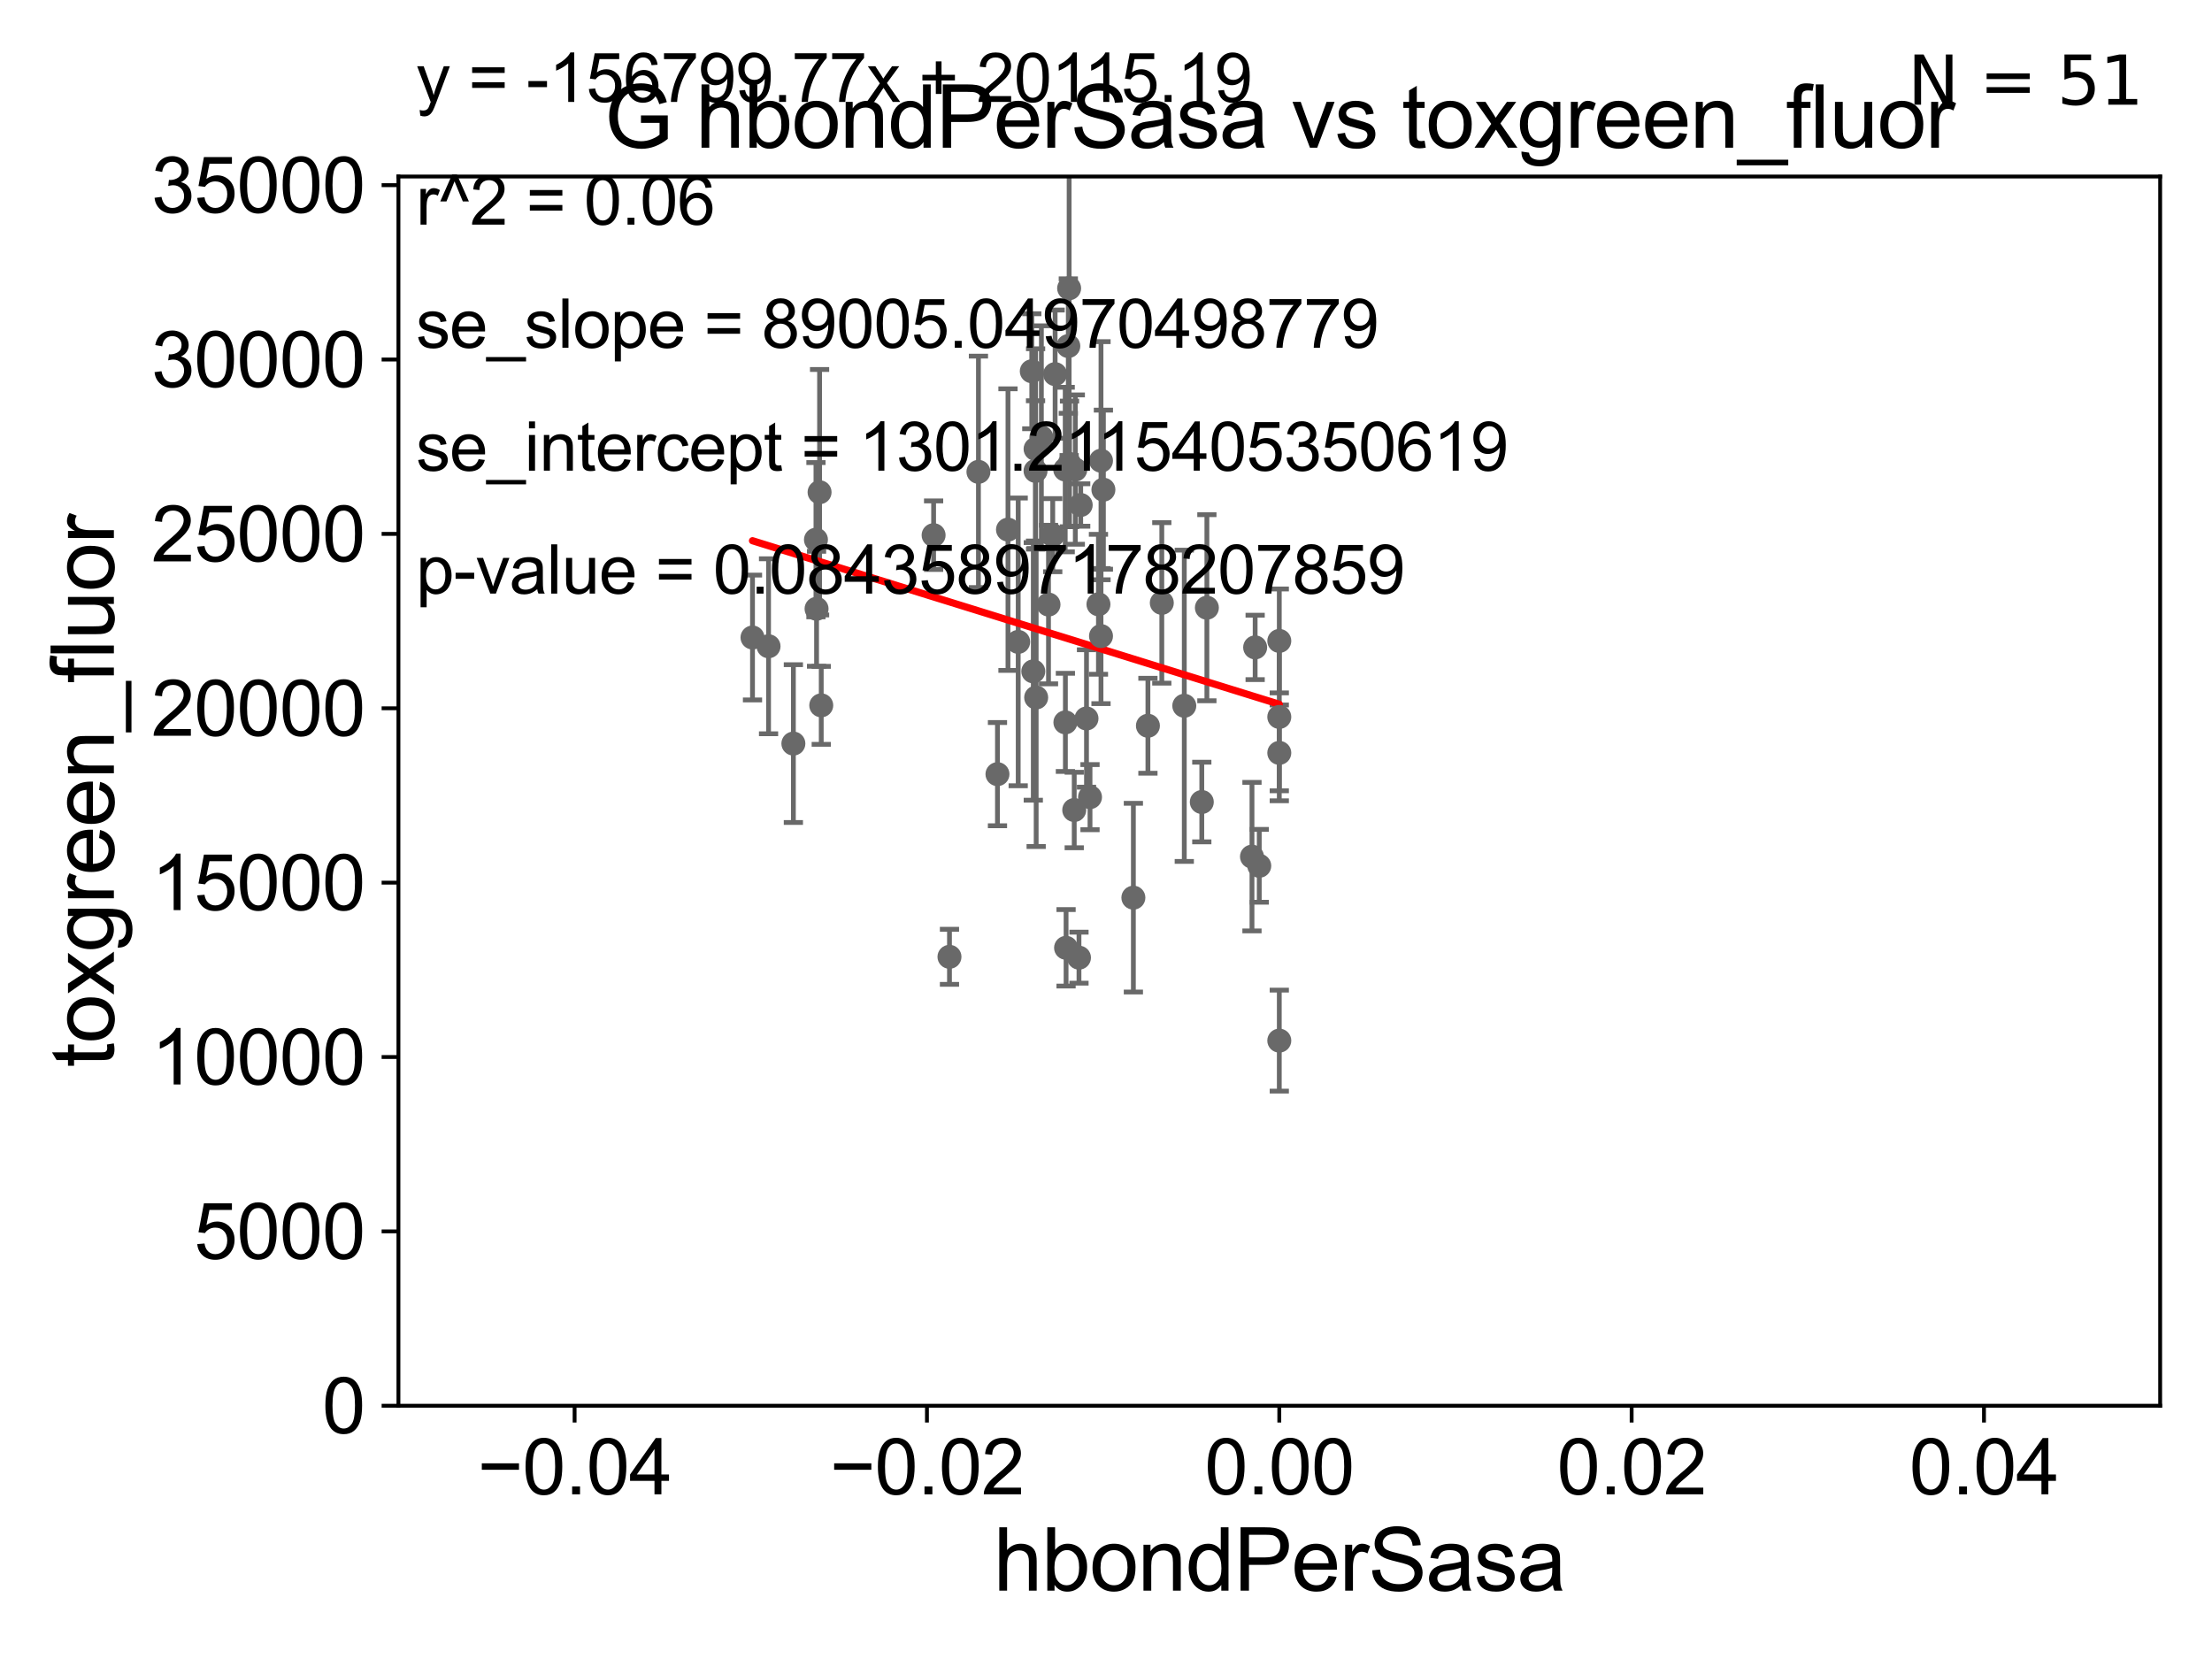 <?xml version="1.0" encoding="utf-8" standalone="no"?>
<!DOCTYPE svg PUBLIC "-//W3C//DTD SVG 1.1//EN"
  "http://www.w3.org/Graphics/SVG/1.1/DTD/svg11.dtd">
<svg xmlns:xlink="http://www.w3.org/1999/xlink" width="460.8pt" height="345.6pt" viewBox="0 0 460.8 345.6" xmlns="http://www.w3.org/2000/svg" version="1.1">
 <defs>
  <style type="text/css">*{stroke-linejoin: round; stroke-linecap: butt}</style>
 </defs>
 <g id="figure_1">
  <g id="patch_1">
   <path d="M 0 345.6 
L 460.8 345.6 
L 460.8 0 
L 0 0 
z
" style="fill: #ffffff"/>
  </g>
  <g id="axes_1">
   <g id="patch_2">
    <path d="M 83 292.84 
L 450 292.84 
L 450 36.775 
L 83 36.775 
z
" style="fill: #ffffff"/>
   </g>
   <g id="PathCollection_1">
    <defs>
     <path id="m407b325f08" d="M 0 1.118 
C 0.297 1.118 0.581 1 0.791 0.791 
C 1 0.581 1.118 0.297 1.118 0 
C 1.118 -0.297 1 -0.581 0.791 -0.791 
C 0.581 -1 0.297 -1.118 0 -1.118 
C -0.297 -1.118 -0.581 -1 -0.791 -0.791 
C -1 -0.581 -1.118 -0.297 -1.118 0 
C -1.118 0.297 -1 0.581 -0.791 0.791 
C -0.581 1 -0.297 1.118 0 1.118 
z
" style="stroke: #696969"/>
    </defs>
    <g clip-path="url(#pfbdfe01941)">
     <use xlink:href="#m407b325f08" x="219.304" y="111.488" style="fill: #696969; stroke: #696969"/>
     <use xlink:href="#m407b325f08" x="214.94" y="77.339" style="fill: #696969; stroke: #696969"/>
     <use xlink:href="#m407b325f08" x="221.941" y="150.485" style="fill: #696969; stroke: #696969"/>
     <use xlink:href="#m407b325f08" x="250.357" y="167.075" style="fill: #696969; stroke: #696969"/>
     <use xlink:href="#m407b325f08" x="197.793" y="199.322" style="fill: #696969; stroke: #696969"/>
     <use xlink:href="#m407b325f08" x="216.938" y="91.102" style="fill: #696969; stroke: #696969"/>
     <use xlink:href="#m407b325f08" x="160.103" y="134.63" style="fill: #696969; stroke: #696969"/>
     <use xlink:href="#m407b325f08" x="207.791" y="161.27" style="fill: #696969; stroke: #696969"/>
     <use xlink:href="#m407b325f08" x="261.47" y="134.865" style="fill: #696969; stroke: #696969"/>
     <use xlink:href="#m407b325f08" x="156.76" y="132.803" style="fill: #696969; stroke: #696969"/>
     <use xlink:href="#m407b325f08" x="266.5" y="133.517" style="fill: #696969; stroke: #696969"/>
     <use xlink:href="#m407b325f08" x="228.827" y="125.886" style="fill: #696969; stroke: #696969"/>
     <use xlink:href="#m407b325f08" x="227.071" y="166.06" style="fill: #696969; stroke: #696969"/>
     <use xlink:href="#m407b325f08" x="215.853" y="145.302" style="fill: #696969; stroke: #696969"/>
     <use xlink:href="#m407b325f08" x="246.708" y="147.023" style="fill: #696969; stroke: #696969"/>
     <use xlink:href="#m407b325f08" x="239.133" y="151.189" style="fill: #696969; stroke: #696969"/>
     <use xlink:href="#m407b325f08" x="260.81" y="178.452" style="fill: #696969; stroke: #696969"/>
     <use xlink:href="#m407b325f08" x="262.327" y="180.365" style="fill: #696969; stroke: #696969"/>
     <use xlink:href="#m407b325f08" x="251.415" y="126.6" style="fill: #696969; stroke: #696969"/>
     <use xlink:href="#m407b325f08" x="266.5" y="216.78" style="fill: #696969; stroke: #696969"/>
     <use xlink:href="#m407b325f08" x="266.5" y="149.352" style="fill: #696969; stroke: #696969"/>
     <use xlink:href="#m407b325f08" x="229.859" y="102.009" style="fill: #696969; stroke: #696969"/>
     <use xlink:href="#m407b325f08" x="242.025" y="125.59" style="fill: #696969; stroke: #696969"/>
     <use xlink:href="#m407b325f08" x="236.104" y="186.998" style="fill: #696969; stroke: #696969"/>
     <use xlink:href="#m407b325f08" x="225.13" y="105.2" style="fill: #696969; stroke: #696969"/>
     <use xlink:href="#m407b325f08" x="222.083" y="197.448" style="fill: #696969; stroke: #696969"/>
     <use xlink:href="#m407b325f08" x="222.796" y="96.642" style="fill: #696969; stroke: #696969"/>
     <use xlink:href="#m407b325f08" x="203.827" y="98.294" style="fill: #696969; stroke: #696969"/>
     <use xlink:href="#m407b325f08" x="229.358" y="132.506" style="fill: #696969; stroke: #696969"/>
     <use xlink:href="#m407b325f08" x="215.731" y="93.526" style="fill: #696969; stroke: #696969"/>
     <use xlink:href="#m407b325f08" x="194.487" y="111.489" style="fill: #696969; stroke: #696969"/>
     <use xlink:href="#m407b325f08" x="170.104" y="126.822" style="fill: #696969; stroke: #696969"/>
     <use xlink:href="#m407b325f08" x="219.8" y="77.939" style="fill: #696969; stroke: #696969"/>
     <use xlink:href="#m407b325f08" x="215.722" y="98.095" style="fill: #696969; stroke: #696969"/>
     <use xlink:href="#m407b325f08" x="222.549" y="72.091" style="fill: #696969; stroke: #696969"/>
     <use xlink:href="#m407b325f08" x="165.275" y="154.9" style="fill: #696969; stroke: #696969"/>
     <use xlink:href="#m407b325f08" x="171.081" y="146.936" style="fill: #696969; stroke: #696969"/>
     <use xlink:href="#m407b325f08" x="229.358" y="95.974" style="fill: #696969; stroke: #696969"/>
     <use xlink:href="#m407b325f08" x="215.254" y="139.863" style="fill: #696969; stroke: #696969"/>
     <use xlink:href="#m407b325f08" x="221.903" y="97.813" style="fill: #696969; stroke: #696969"/>
     <use xlink:href="#m407b325f08" x="266.5" y="156.841" style="fill: #696969; stroke: #696969"/>
     <use xlink:href="#m407b325f08" x="226.338" y="149.673" style="fill: #696969; stroke: #696969"/>
     <use xlink:href="#m407b325f08" x="224.772" y="199.497" style="fill: #696969; stroke: #696969"/>
     <use xlink:href="#m407b325f08" x="222.72" y="60.054" style="fill: #696969; stroke: #696969"/>
     <use xlink:href="#m407b325f08" x="212.109" y="133.718" style="fill: #696969; stroke: #696969"/>
     <use xlink:href="#m407b325f08" x="209.981" y="110.328" style="fill: #696969; stroke: #696969"/>
     <use xlink:href="#m407b325f08" x="223.783" y="168.741" style="fill: #696969; stroke: #696969"/>
     <use xlink:href="#m407b325f08" x="169.978" y="112.428" style="fill: #696969; stroke: #696969"/>
     <use xlink:href="#m407b325f08" x="218.423" y="125.939" style="fill: #696969; stroke: #696969"/>
     <use xlink:href="#m407b325f08" x="170.732" y="102.541" style="fill: #696969; stroke: #696969"/>
     <use xlink:href="#m407b325f08" x="224.007" y="97.821" style="fill: #696969; stroke: #696969"/>
    </g>
   </g>
   <g id="matplotlib.axis_1">
    <g id="xtick_1">
     <g id="line2d_1">
      <defs>
       <path id="m0bfa888718" d="M 0 0 
L 0 3.5 
" style="stroke: #000000; stroke-width: 0.8"/>
      </defs>
      <g>
       <use xlink:href="#m0bfa888718" x="119.7" y="292.84" style="stroke: #000000; stroke-width: 0.8"/>
      </g>
     </g>
     <g id="text_1">
      <!-- −0.04 -->
      <g transform="translate(99.459 311.293)scale(0.16 -0.16)">
       <defs>
        <path id="ArialMT-2212" d="M 3381 1997 
L 356 1997 
L 356 2522 
L 3381 2522 
L 3381 1997 
z
" transform="scale(0.016)"/>
        <path id="ArialMT-30" d="M 266 2259 
Q 266 3072 433 3567 
Q 600 4063 929 4331 
Q 1259 4600 1759 4600 
Q 2128 4600 2406 4451 
Q 2684 4303 2865 4023 
Q 3047 3744 3150 3342 
Q 3253 2941 3253 2259 
Q 3253 1453 3087 958 
Q 2922 463 2592 192 
Q 2263 -78 1759 -78 
Q 1097 -78 719 397 
Q 266 969 266 2259 
z
M 844 2259 
Q 844 1131 1108 757 
Q 1372 384 1759 384 
Q 2147 384 2411 759 
Q 2675 1134 2675 2259 
Q 2675 3391 2411 3762 
Q 2147 4134 1753 4134 
Q 1366 4134 1134 3806 
Q 844 3388 844 2259 
z
" transform="scale(0.016)"/>
        <path id="ArialMT-2e" d="M 581 0 
L 581 641 
L 1222 641 
L 1222 0 
L 581 0 
z
" transform="scale(0.016)"/>
        <path id="ArialMT-34" d="M 2069 0 
L 2069 1097 
L 81 1097 
L 81 1613 
L 2172 4581 
L 2631 4581 
L 2631 1613 
L 3250 1613 
L 3250 1097 
L 2631 1097 
L 2631 0 
L 2069 0 
z
M 2069 1613 
L 2069 3678 
L 634 1613 
L 2069 1613 
z
" transform="scale(0.016)"/>
       </defs>
       <use xlink:href="#ArialMT-2212"/>
       <use xlink:href="#ArialMT-30" x="58.398"/>
       <use xlink:href="#ArialMT-2e" x="114.014"/>
       <use xlink:href="#ArialMT-30" x="141.797"/>
       <use xlink:href="#ArialMT-34" x="197.412"/>
      </g>
     </g>
    </g>
    <g id="xtick_2">
     <g id="line2d_2">
      <g>
       <use xlink:href="#m0bfa888718" x="193.1" y="292.84" style="stroke: #000000; stroke-width: 0.8"/>
      </g>
     </g>
     <g id="text_2">
      <!-- −0.02 -->
      <g transform="translate(172.859 311.293)scale(0.16 -0.16)">
       <defs>
        <path id="ArialMT-32" d="M 3222 541 
L 3222 0 
L 194 0 
Q 188 203 259 391 
Q 375 700 629 1000 
Q 884 1300 1366 1694 
Q 2113 2306 2375 2664 
Q 2638 3022 2638 3341 
Q 2638 3675 2398 3904 
Q 2159 4134 1775 4134 
Q 1369 4134 1125 3890 
Q 881 3647 878 3216 
L 300 3275 
Q 359 3922 746 4261 
Q 1134 4600 1788 4600 
Q 2447 4600 2831 4234 
Q 3216 3869 3216 3328 
Q 3216 3053 3103 2787 
Q 2991 2522 2730 2228 
Q 2469 1934 1863 1422 
Q 1356 997 1212 845 
Q 1069 694 975 541 
L 3222 541 
z
" transform="scale(0.016)"/>
       </defs>
       <use xlink:href="#ArialMT-2212"/>
       <use xlink:href="#ArialMT-30" x="58.398"/>
       <use xlink:href="#ArialMT-2e" x="114.014"/>
       <use xlink:href="#ArialMT-30" x="141.797"/>
       <use xlink:href="#ArialMT-32" x="197.412"/>
      </g>
     </g>
    </g>
    <g id="xtick_3">
     <g id="line2d_3">
      <g>
       <use xlink:href="#m0bfa888718" x="266.5" y="292.84" style="stroke: #000000; stroke-width: 0.8"/>
      </g>
     </g>
     <g id="text_3">
      <!-- 0.00 -->
      <g transform="translate(250.931 311.293)scale(0.16 -0.16)">
       <use xlink:href="#ArialMT-30"/>
       <use xlink:href="#ArialMT-2e" x="55.615"/>
       <use xlink:href="#ArialMT-30" x="83.398"/>
       <use xlink:href="#ArialMT-30" x="139.014"/>
      </g>
     </g>
    </g>
    <g id="xtick_4">
     <g id="line2d_4">
      <g>
       <use xlink:href="#m0bfa888718" x="339.9" y="292.84" style="stroke: #000000; stroke-width: 0.8"/>
      </g>
     </g>
     <g id="text_4">
      <!-- 0.02 -->
      <g transform="translate(324.331 311.293)scale(0.16 -0.16)">
       <use xlink:href="#ArialMT-30"/>
       <use xlink:href="#ArialMT-2e" x="55.615"/>
       <use xlink:href="#ArialMT-30" x="83.398"/>
       <use xlink:href="#ArialMT-32" x="139.014"/>
      </g>
     </g>
    </g>
    <g id="xtick_5">
     <g id="line2d_5">
      <g>
       <use xlink:href="#m0bfa888718" x="413.3" y="292.84" style="stroke: #000000; stroke-width: 0.8"/>
      </g>
     </g>
     <g id="text_5">
      <!-- 0.04 -->
      <g transform="translate(397.731 311.293)scale(0.16 -0.16)">
       <use xlink:href="#ArialMT-30"/>
       <use xlink:href="#ArialMT-2e" x="55.615"/>
       <use xlink:href="#ArialMT-30" x="83.398"/>
       <use xlink:href="#ArialMT-34" x="139.014"/>
      </g>
     </g>
    </g>
    <g id="text_6">
     <!-- hbondPerSasa -->
     <g transform="translate(206.958 331.357)scale(0.18 -0.18)">
      <defs>
       <path id="ArialMT-68" d="M 422 0 
L 422 4581 
L 984 4581 
L 984 2938 
Q 1378 3394 1978 3394 
Q 2347 3394 2619 3248 
Q 2891 3103 3008 2847 
Q 3125 2591 3125 2103 
L 3125 0 
L 2563 0 
L 2563 2103 
Q 2563 2525 2380 2717 
Q 2197 2909 1863 2909 
Q 1613 2909 1392 2779 
Q 1172 2650 1078 2428 
Q 984 2206 984 1816 
L 984 0 
L 422 0 
z
" transform="scale(0.016)"/>
       <path id="ArialMT-62" d="M 941 0 
L 419 0 
L 419 4581 
L 981 4581 
L 981 2947 
Q 1338 3394 1891 3394 
Q 2197 3394 2470 3270 
Q 2744 3147 2920 2923 
Q 3097 2700 3197 2384 
Q 3297 2069 3297 1709 
Q 3297 856 2875 390 
Q 2453 -75 1863 -75 
Q 1275 -75 941 416 
L 941 0 
z
M 934 1684 
Q 934 1088 1097 822 
Q 1363 388 1816 388 
Q 2184 388 2453 708 
Q 2722 1028 2722 1663 
Q 2722 2313 2464 2622 
Q 2206 2931 1841 2931 
Q 1472 2931 1203 2611 
Q 934 2291 934 1684 
z
" transform="scale(0.016)"/>
       <path id="ArialMT-6f" d="M 213 1659 
Q 213 2581 725 3025 
Q 1153 3394 1769 3394 
Q 2453 3394 2887 2945 
Q 3322 2497 3322 1706 
Q 3322 1066 3130 698 
Q 2938 331 2570 128 
Q 2203 -75 1769 -75 
Q 1072 -75 642 372 
Q 213 819 213 1659 
z
M 791 1659 
Q 791 1022 1069 705 
Q 1347 388 1769 388 
Q 2188 388 2466 706 
Q 2744 1025 2744 1678 
Q 2744 2294 2464 2611 
Q 2184 2928 1769 2928 
Q 1347 2928 1069 2612 
Q 791 2297 791 1659 
z
" transform="scale(0.016)"/>
       <path id="ArialMT-6e" d="M 422 0 
L 422 3319 
L 928 3319 
L 928 2847 
Q 1294 3394 1984 3394 
Q 2284 3394 2536 3286 
Q 2788 3178 2913 3003 
Q 3038 2828 3088 2588 
Q 3119 2431 3119 2041 
L 3119 0 
L 2556 0 
L 2556 2019 
Q 2556 2363 2490 2533 
Q 2425 2703 2258 2804 
Q 2091 2906 1866 2906 
Q 1506 2906 1245 2678 
Q 984 2450 984 1813 
L 984 0 
L 422 0 
z
" transform="scale(0.016)"/>
       <path id="ArialMT-64" d="M 2575 0 
L 2575 419 
Q 2259 -75 1647 -75 
Q 1250 -75 917 144 
Q 584 363 401 755 
Q 219 1147 219 1656 
Q 219 2153 384 2558 
Q 550 2963 881 3178 
Q 1213 3394 1622 3394 
Q 1922 3394 2156 3267 
Q 2391 3141 2538 2938 
L 2538 4581 
L 3097 4581 
L 3097 0 
L 2575 0 
z
M 797 1656 
Q 797 1019 1065 703 
Q 1334 388 1700 388 
Q 2069 388 2326 689 
Q 2584 991 2584 1609 
Q 2584 2291 2321 2609 
Q 2059 2928 1675 2928 
Q 1300 2928 1048 2622 
Q 797 2316 797 1656 
z
" transform="scale(0.016)"/>
       <path id="ArialMT-50" d="M 494 0 
L 494 4581 
L 2222 4581 
Q 2678 4581 2919 4538 
Q 3256 4481 3484 4323 
Q 3713 4166 3852 3881 
Q 3991 3597 3991 3256 
Q 3991 2672 3619 2267 
Q 3247 1863 2275 1863 
L 1100 1863 
L 1100 0 
L 494 0 
z
M 1100 2403 
L 2284 2403 
Q 2872 2403 3119 2622 
Q 3366 2841 3366 3238 
Q 3366 3525 3220 3729 
Q 3075 3934 2838 4000 
Q 2684 4041 2272 4041 
L 1100 4041 
L 1100 2403 
z
" transform="scale(0.016)"/>
       <path id="ArialMT-65" d="M 2694 1069 
L 3275 997 
Q 3138 488 2766 206 
Q 2394 -75 1816 -75 
Q 1088 -75 661 373 
Q 234 822 234 1631 
Q 234 2469 665 2931 
Q 1097 3394 1784 3394 
Q 2450 3394 2872 2941 
Q 3294 2488 3294 1666 
Q 3294 1616 3291 1516 
L 816 1516 
Q 847 969 1125 678 
Q 1403 388 1819 388 
Q 2128 388 2347 550 
Q 2566 713 2694 1069 
z
M 847 1978 
L 2700 1978 
Q 2663 2397 2488 2606 
Q 2219 2931 1791 2931 
Q 1403 2931 1139 2672 
Q 875 2413 847 1978 
z
" transform="scale(0.016)"/>
       <path id="ArialMT-72" d="M 416 0 
L 416 3319 
L 922 3319 
L 922 2816 
Q 1116 3169 1280 3281 
Q 1444 3394 1641 3394 
Q 1925 3394 2219 3213 
L 2025 2691 
Q 1819 2813 1613 2813 
Q 1428 2813 1281 2702 
Q 1134 2591 1072 2394 
Q 978 2094 978 1738 
L 978 0 
L 416 0 
z
" transform="scale(0.016)"/>
       <path id="ArialMT-53" d="M 288 1472 
L 859 1522 
Q 900 1178 1048 958 
Q 1197 738 1509 602 
Q 1822 466 2213 466 
Q 2559 466 2825 569 
Q 3091 672 3220 851 
Q 3350 1031 3350 1244 
Q 3350 1459 3225 1620 
Q 3100 1781 2813 1891 
Q 2628 1963 1997 2114 
Q 1366 2266 1113 2400 
Q 784 2572 623 2826 
Q 463 3081 463 3397 
Q 463 3744 659 4045 
Q 856 4347 1234 4503 
Q 1613 4659 2075 4659 
Q 2584 4659 2973 4495 
Q 3363 4331 3572 4012 
Q 3781 3694 3797 3291 
L 3216 3247 
Q 3169 3681 2898 3903 
Q 2628 4125 2100 4125 
Q 1550 4125 1298 3923 
Q 1047 3722 1047 3438 
Q 1047 3191 1225 3031 
Q 1400 2872 2139 2705 
Q 2878 2538 3153 2413 
Q 3553 2228 3743 1945 
Q 3934 1663 3934 1294 
Q 3934 928 3725 604 
Q 3516 281 3123 101 
Q 2731 -78 2241 -78 
Q 1619 -78 1198 103 
Q 778 284 539 648 
Q 300 1013 288 1472 
z
" transform="scale(0.016)"/>
       <path id="ArialMT-61" d="M 2588 409 
Q 2275 144 1986 34 
Q 1697 -75 1366 -75 
Q 819 -75 525 192 
Q 231 459 231 875 
Q 231 1119 342 1320 
Q 453 1522 633 1644 
Q 813 1766 1038 1828 
Q 1203 1872 1538 1913 
Q 2219 1994 2541 2106 
Q 2544 2222 2544 2253 
Q 2544 2597 2384 2738 
Q 2169 2928 1744 2928 
Q 1347 2928 1158 2789 
Q 969 2650 878 2297 
L 328 2372 
Q 403 2725 575 2942 
Q 747 3159 1072 3276 
Q 1397 3394 1825 3394 
Q 2250 3394 2515 3294 
Q 2781 3194 2906 3042 
Q 3031 2891 3081 2659 
Q 3109 2516 3109 2141 
L 3109 1391 
Q 3109 606 3145 398 
Q 3181 191 3288 0 
L 2700 0 
Q 2613 175 2588 409 
z
M 2541 1666 
Q 2234 1541 1622 1453 
Q 1275 1403 1131 1340 
Q 988 1278 909 1158 
Q 831 1038 831 891 
Q 831 666 1001 516 
Q 1172 366 1500 366 
Q 1825 366 2078 508 
Q 2331 650 2450 897 
Q 2541 1088 2541 1459 
L 2541 1666 
z
" transform="scale(0.016)"/>
       <path id="ArialMT-73" d="M 197 991 
L 753 1078 
Q 800 744 1014 566 
Q 1228 388 1613 388 
Q 2000 388 2187 545 
Q 2375 703 2375 916 
Q 2375 1106 2209 1216 
Q 2094 1291 1634 1406 
Q 1016 1563 777 1677 
Q 538 1791 414 1992 
Q 291 2194 291 2438 
Q 291 2659 392 2848 
Q 494 3038 669 3163 
Q 800 3259 1026 3326 
Q 1253 3394 1513 3394 
Q 1903 3394 2198 3281 
Q 2494 3169 2634 2976 
Q 2775 2784 2828 2463 
L 2278 2388 
Q 2241 2644 2061 2787 
Q 1881 2931 1553 2931 
Q 1166 2931 1000 2803 
Q 834 2675 834 2503 
Q 834 2394 903 2306 
Q 972 2216 1119 2156 
Q 1203 2125 1616 2013 
Q 2213 1853 2448 1751 
Q 2684 1650 2818 1456 
Q 2953 1263 2953 975 
Q 2953 694 2789 445 
Q 2625 197 2315 61 
Q 2006 -75 1616 -75 
Q 969 -75 630 194 
Q 291 463 197 991 
z
" transform="scale(0.016)"/>
      </defs>
      <use xlink:href="#ArialMT-68"/>
      <use xlink:href="#ArialMT-62" x="55.615"/>
      <use xlink:href="#ArialMT-6f" x="111.23"/>
      <use xlink:href="#ArialMT-6e" x="166.846"/>
      <use xlink:href="#ArialMT-64" x="222.461"/>
      <use xlink:href="#ArialMT-50" x="278.076"/>
      <use xlink:href="#ArialMT-65" x="344.775"/>
      <use xlink:href="#ArialMT-72" x="400.391"/>
      <use xlink:href="#ArialMT-53" x="433.691"/>
      <use xlink:href="#ArialMT-61" x="500.391"/>
      <use xlink:href="#ArialMT-73" x="556.006"/>
      <use xlink:href="#ArialMT-61" x="606.006"/>
     </g>
    </g>
   </g>
   <g id="matplotlib.axis_2">
    <g id="ytick_1">
     <g id="line2d_6">
      <defs>
       <path id="m34d988f9a8" d="M 0 0 
L -3.5 0 
" style="stroke: #000000; stroke-width: 0.8"/>
      </defs>
      <g>
       <use xlink:href="#m34d988f9a8" x="83" y="292.84" style="stroke: #000000; stroke-width: 0.8"/>
      </g>
     </g>
     <g id="text_7">
      <!-- 0 -->
      <g transform="translate(67.103 298.566)scale(0.16 -0.16)">
       <use xlink:href="#ArialMT-30"/>
      </g>
     </g>
    </g>
    <g id="ytick_2">
     <g id="line2d_7">
      <g>
       <use xlink:href="#m34d988f9a8" x="83" y="256.516" style="stroke: #000000; stroke-width: 0.8"/>
      </g>
     </g>
     <g id="text_8">
      <!-- 5000 -->
      <g transform="translate(40.41 262.242)scale(0.16 -0.16)">
       <defs>
        <path id="ArialMT-35" d="M 266 1200 
L 856 1250 
Q 922 819 1161 601 
Q 1400 384 1738 384 
Q 2144 384 2425 690 
Q 2706 997 2706 1503 
Q 2706 1984 2436 2262 
Q 2166 2541 1728 2541 
Q 1456 2541 1237 2417 
Q 1019 2294 894 2097 
L 366 2166 
L 809 4519 
L 3088 4519 
L 3088 3981 
L 1259 3981 
L 1013 2750 
Q 1425 3038 1878 3038 
Q 2478 3038 2890 2622 
Q 3303 2206 3303 1553 
Q 3303 931 2941 478 
Q 2500 -78 1738 -78 
Q 1113 -78 717 272 
Q 322 622 266 1200 
z
" transform="scale(0.016)"/>
       </defs>
       <use xlink:href="#ArialMT-35"/>
       <use xlink:href="#ArialMT-30" x="55.615"/>
       <use xlink:href="#ArialMT-30" x="111.23"/>
       <use xlink:href="#ArialMT-30" x="166.846"/>
      </g>
     </g>
    </g>
    <g id="ytick_3">
     <g id="line2d_8">
      <g>
       <use xlink:href="#m34d988f9a8" x="83" y="220.192" style="stroke: #000000; stroke-width: 0.8"/>
      </g>
     </g>
     <g id="text_9">
      <!-- 10000 -->
      <g transform="translate(31.512 225.918)scale(0.16 -0.16)">
       <defs>
        <path id="ArialMT-31" d="M 2384 0 
L 1822 0 
L 1822 3584 
Q 1619 3391 1289 3197 
Q 959 3003 697 2906 
L 697 3450 
Q 1169 3672 1522 3987 
Q 1875 4303 2022 4600 
L 2384 4600 
L 2384 0 
z
" transform="scale(0.016)"/>
       </defs>
       <use xlink:href="#ArialMT-31"/>
       <use xlink:href="#ArialMT-30" x="55.615"/>
       <use xlink:href="#ArialMT-30" x="111.23"/>
       <use xlink:href="#ArialMT-30" x="166.846"/>
       <use xlink:href="#ArialMT-30" x="222.461"/>
      </g>
     </g>
    </g>
    <g id="ytick_4">
     <g id="line2d_9">
      <g>
       <use xlink:href="#m34d988f9a8" x="83" y="183.867" style="stroke: #000000; stroke-width: 0.8"/>
      </g>
     </g>
     <g id="text_10">
      <!-- 15000 -->
      <g transform="translate(31.512 189.594)scale(0.16 -0.16)">
       <use xlink:href="#ArialMT-31"/>
       <use xlink:href="#ArialMT-35" x="55.615"/>
       <use xlink:href="#ArialMT-30" x="111.23"/>
       <use xlink:href="#ArialMT-30" x="166.846"/>
       <use xlink:href="#ArialMT-30" x="222.461"/>
      </g>
     </g>
    </g>
    <g id="ytick_5">
     <g id="line2d_10">
      <g>
       <use xlink:href="#m34d988f9a8" x="83" y="147.543" style="stroke: #000000; stroke-width: 0.8"/>
      </g>
     </g>
     <g id="text_11">
      <!-- 20000 -->
      <g transform="translate(31.512 153.27)scale(0.16 -0.16)">
       <use xlink:href="#ArialMT-32"/>
       <use xlink:href="#ArialMT-30" x="55.615"/>
       <use xlink:href="#ArialMT-30" x="111.23"/>
       <use xlink:href="#ArialMT-30" x="166.846"/>
       <use xlink:href="#ArialMT-30" x="222.461"/>
      </g>
     </g>
    </g>
    <g id="ytick_6">
     <g id="line2d_11">
      <g>
       <use xlink:href="#m34d988f9a8" x="83" y="111.219" style="stroke: #000000; stroke-width: 0.8"/>
      </g>
     </g>
     <g id="text_12">
      <!-- 25000 -->
      <g transform="translate(31.512 116.945)scale(0.16 -0.16)">
       <use xlink:href="#ArialMT-32"/>
       <use xlink:href="#ArialMT-35" x="55.615"/>
       <use xlink:href="#ArialMT-30" x="111.23"/>
       <use xlink:href="#ArialMT-30" x="166.846"/>
       <use xlink:href="#ArialMT-30" x="222.461"/>
      </g>
     </g>
    </g>
    <g id="ytick_7">
     <g id="line2d_12">
      <g>
       <use xlink:href="#m34d988f9a8" x="83" y="74.895" style="stroke: #000000; stroke-width: 0.8"/>
      </g>
     </g>
     <g id="text_13">
      <!-- 30000 -->
      <g transform="translate(31.512 80.621)scale(0.16 -0.16)">
       <defs>
        <path id="ArialMT-33" d="M 269 1209 
L 831 1284 
Q 928 806 1161 595 
Q 1394 384 1728 384 
Q 2125 384 2398 659 
Q 2672 934 2672 1341 
Q 2672 1728 2419 1979 
Q 2166 2231 1775 2231 
Q 1616 2231 1378 2169 
L 1441 2663 
Q 1497 2656 1531 2656 
Q 1891 2656 2178 2843 
Q 2466 3031 2466 3422 
Q 2466 3731 2256 3934 
Q 2047 4138 1716 4138 
Q 1388 4138 1169 3931 
Q 950 3725 888 3313 
L 325 3413 
Q 428 3978 793 4289 
Q 1159 4600 1703 4600 
Q 2078 4600 2393 4439 
Q 2709 4278 2876 4000 
Q 3044 3722 3044 3409 
Q 3044 3113 2884 2869 
Q 2725 2625 2413 2481 
Q 2819 2388 3044 2092 
Q 3269 1797 3269 1353 
Q 3269 753 2831 336 
Q 2394 -81 1725 -81 
Q 1122 -81 723 278 
Q 325 638 269 1209 
z
" transform="scale(0.016)"/>
       </defs>
       <use xlink:href="#ArialMT-33"/>
       <use xlink:href="#ArialMT-30" x="55.615"/>
       <use xlink:href="#ArialMT-30" x="111.23"/>
       <use xlink:href="#ArialMT-30" x="166.846"/>
       <use xlink:href="#ArialMT-30" x="222.461"/>
      </g>
     </g>
    </g>
    <g id="ytick_8">
     <g id="line2d_13">
      <g>
       <use xlink:href="#m34d988f9a8" x="83" y="38.571" style="stroke: #000000; stroke-width: 0.8"/>
      </g>
     </g>
     <g id="text_14">
      <!-- 35000 -->
      <g transform="translate(31.512 44.297)scale(0.16 -0.16)">
       <use xlink:href="#ArialMT-33"/>
       <use xlink:href="#ArialMT-35" x="55.615"/>
       <use xlink:href="#ArialMT-30" x="111.23"/>
       <use xlink:href="#ArialMT-30" x="166.846"/>
       <use xlink:href="#ArialMT-30" x="222.461"/>
      </g>
     </g>
    </g>
    <g id="text_15">
     <!-- toxgreen_fluor -->
     <g transform="translate(23.724 222.34)rotate(-90)scale(0.18 -0.18)">
      <defs>
       <path id="ArialMT-74" d="M 1650 503 
L 1731 6 
Q 1494 -44 1306 -44 
Q 1000 -44 831 53 
Q 663 150 594 308 
Q 525 466 525 972 
L 525 2881 
L 113 2881 
L 113 3319 
L 525 3319 
L 525 4141 
L 1084 4478 
L 1084 3319 
L 1650 3319 
L 1650 2881 
L 1084 2881 
L 1084 941 
Q 1084 700 1114 631 
Q 1144 563 1211 522 
Q 1278 481 1403 481 
Q 1497 481 1650 503 
z
" transform="scale(0.016)"/>
       <path id="ArialMT-78" d="M 47 0 
L 1259 1725 
L 138 3319 
L 841 3319 
L 1350 2541 
Q 1494 2319 1581 2169 
Q 1719 2375 1834 2534 
L 2394 3319 
L 3066 3319 
L 1919 1756 
L 3153 0 
L 2463 0 
L 1781 1031 
L 1600 1309 
L 728 0 
L 47 0 
z
" transform="scale(0.016)"/>
       <path id="ArialMT-67" d="M 319 -275 
L 866 -356 
Q 900 -609 1056 -725 
Q 1266 -881 1628 -881 
Q 2019 -881 2231 -725 
Q 2444 -569 2519 -288 
Q 2563 -116 2559 434 
Q 2191 0 1641 0 
Q 956 0 581 494 
Q 206 988 206 1678 
Q 206 2153 378 2554 
Q 550 2956 876 3175 
Q 1203 3394 1644 3394 
Q 2231 3394 2613 2919 
L 2613 3319 
L 3131 3319 
L 3131 450 
Q 3131 -325 2973 -648 
Q 2816 -972 2473 -1159 
Q 2131 -1347 1631 -1347 
Q 1038 -1347 672 -1080 
Q 306 -813 319 -275 
z
M 784 1719 
Q 784 1066 1043 766 
Q 1303 466 1694 466 
Q 2081 466 2343 764 
Q 2606 1063 2606 1700 
Q 2606 2309 2336 2618 
Q 2066 2928 1684 2928 
Q 1309 2928 1046 2623 
Q 784 2319 784 1719 
z
" transform="scale(0.016)"/>
       <path id="ArialMT-5f" d="M -97 -1272 
L -97 -866 
L 3631 -866 
L 3631 -1272 
L -97 -1272 
z
" transform="scale(0.016)"/>
       <path id="ArialMT-66" d="M 556 0 
L 556 2881 
L 59 2881 
L 59 3319 
L 556 3319 
L 556 3672 
Q 556 4006 616 4169 
Q 697 4388 901 4523 
Q 1106 4659 1475 4659 
Q 1713 4659 2000 4603 
L 1916 4113 
Q 1741 4144 1584 4144 
Q 1328 4144 1222 4034 
Q 1116 3925 1116 3625 
L 1116 3319 
L 1763 3319 
L 1763 2881 
L 1116 2881 
L 1116 0 
L 556 0 
z
" transform="scale(0.016)"/>
       <path id="ArialMT-6c" d="M 409 0 
L 409 4581 
L 972 4581 
L 972 0 
L 409 0 
z
" transform="scale(0.016)"/>
       <path id="ArialMT-75" d="M 2597 0 
L 2597 488 
Q 2209 -75 1544 -75 
Q 1250 -75 995 37 
Q 741 150 617 320 
Q 494 491 444 738 
Q 409 903 409 1263 
L 409 3319 
L 972 3319 
L 972 1478 
Q 972 1038 1006 884 
Q 1059 663 1231 536 
Q 1403 409 1656 409 
Q 1909 409 2131 539 
Q 2353 669 2445 892 
Q 2538 1116 2538 1541 
L 2538 3319 
L 3100 3319 
L 3100 0 
L 2597 0 
z
" transform="scale(0.016)"/>
      </defs>
      <use xlink:href="#ArialMT-74"/>
      <use xlink:href="#ArialMT-6f" x="27.783"/>
      <use xlink:href="#ArialMT-78" x="83.398"/>
      <use xlink:href="#ArialMT-67" x="133.398"/>
      <use xlink:href="#ArialMT-72" x="189.014"/>
      <use xlink:href="#ArialMT-65" x="222.314"/>
      <use xlink:href="#ArialMT-65" x="277.93"/>
      <use xlink:href="#ArialMT-6e" x="333.545"/>
      <use xlink:href="#ArialMT-5f" x="389.16"/>
      <use xlink:href="#ArialMT-66" x="444.775"/>
      <use xlink:href="#ArialMT-6c" x="472.559"/>
      <use xlink:href="#ArialMT-75" x="494.775"/>
      <use xlink:href="#ArialMT-6f" x="550.391"/>
      <use xlink:href="#ArialMT-72" x="606.006"/>
     </g>
    </g>
   </g>
   <g id="LineCollection_1">
    <path d="M 219.304 119.104 
L 219.304 103.872 
" clip-path="url(#pfbdfe01941)" style="fill: none; stroke: #696969"/>
    <path d="M 214.94 89.318 
L 214.94 65.36 
" clip-path="url(#pfbdfe01941)" style="fill: none; stroke: #696969"/>
    <path d="M 221.941 160.712 
L 221.941 140.258 
" clip-path="url(#pfbdfe01941)" style="fill: none; stroke: #696969"/>
    <path d="M 250.357 175.375 
L 250.357 158.776 
" clip-path="url(#pfbdfe01941)" style="fill: none; stroke: #696969"/>
    <path d="M 197.793 205.059 
L 197.793 193.584 
" clip-path="url(#pfbdfe01941)" style="fill: none; stroke: #696969"/>
    <path d="M 216.938 114.329 
L 216.938 67.876 
" clip-path="url(#pfbdfe01941)" style="fill: none; stroke: #696969"/>
    <path d="M 160.103 152.856 
L 160.103 116.404 
" clip-path="url(#pfbdfe01941)" style="fill: none; stroke: #696969"/>
    <path d="M 207.791 172.022 
L 207.791 150.517 
" clip-path="url(#pfbdfe01941)" style="fill: none; stroke: #696969"/>
    <path d="M 261.47 141.573 
L 261.47 128.157 
" clip-path="url(#pfbdfe01941)" style="fill: none; stroke: #696969"/>
    <path d="M 156.76 145.809 
L 156.76 119.798 
" clip-path="url(#pfbdfe01941)" style="fill: none; stroke: #696969"/>
    <path d="M 266.5 144.34 
L 266.5 122.694 
" clip-path="url(#pfbdfe01941)" style="fill: none; stroke: #696969"/>
    <path d="M 228.827 140.457 
L 228.827 111.314 
" clip-path="url(#pfbdfe01941)" style="fill: none; stroke: #696969"/>
    <path d="M 227.071 172.842 
L 227.071 159.277 
" clip-path="url(#pfbdfe01941)" style="fill: none; stroke: #696969"/>
    <path d="M 215.853 176.343 
L 215.853 114.261 
" clip-path="url(#pfbdfe01941)" style="fill: none; stroke: #696969"/>
    <path d="M 246.708 179.444 
L 246.708 114.602 
" clip-path="url(#pfbdfe01941)" style="fill: none; stroke: #696969"/>
    <path d="M 239.133 161.08 
L 239.133 141.298 
" clip-path="url(#pfbdfe01941)" style="fill: none; stroke: #696969"/>
    <path d="M 260.81 193.92 
L 260.81 162.984 
" clip-path="url(#pfbdfe01941)" style="fill: none; stroke: #696969"/>
    <path d="M 262.327 187.95 
L 262.327 172.779 
" clip-path="url(#pfbdfe01941)" style="fill: none; stroke: #696969"/>
    <path d="M 251.415 145.98 
L 251.415 107.219 
" clip-path="url(#pfbdfe01941)" style="fill: none; stroke: #696969"/>
    <path d="M 266.5 227.297 
L 266.5 206.263 
" clip-path="url(#pfbdfe01941)" style="fill: none; stroke: #696969"/>
    <path d="M 266.5 164.74 
L 266.5 133.965 
" clip-path="url(#pfbdfe01941)" style="fill: none; stroke: #696969"/>
    <path d="M 229.859 118.578 
L 229.859 85.439 
" clip-path="url(#pfbdfe01941)" style="fill: none; stroke: #696969"/>
    <path d="M 242.025 142.311 
L 242.025 108.87 
" clip-path="url(#pfbdfe01941)" style="fill: none; stroke: #696969"/>
    <path d="M 236.104 206.656 
L 236.104 167.341 
" clip-path="url(#pfbdfe01941)" style="fill: none; stroke: #696969"/>
    <path d="M 225.13 109.621 
L 225.13 100.78 
" clip-path="url(#pfbdfe01941)" style="fill: none; stroke: #696969"/>
    <path d="M 222.083 205.416 
L 222.083 189.481 
" clip-path="url(#pfbdfe01941)" style="fill: none; stroke: #696969"/>
    <path d="M 222.796 109.725 
L 222.796 83.558 
" clip-path="url(#pfbdfe01941)" style="fill: none; stroke: #696969"/>
    <path d="M 203.827 122.401 
L 203.827 74.187 
" clip-path="url(#pfbdfe01941)" style="fill: none; stroke: #696969"/>
    <path d="M 229.358 146.575 
L 229.358 118.437 
" clip-path="url(#pfbdfe01941)" style="fill: none; stroke: #696969"/>
    <path d="M 215.731 114.398 
L 215.731 72.653 
" clip-path="url(#pfbdfe01941)" style="fill: none; stroke: #696969"/>
    <path d="M 194.487 118.631 
L 194.487 104.348 
" clip-path="url(#pfbdfe01941)" style="fill: none; stroke: #696969"/>
    <path d="M 170.104 138.793 
L 170.104 114.851 
" clip-path="url(#pfbdfe01941)" style="fill: none; stroke: #696969"/>
    <path d="M 219.8 91.293 
L 219.8 64.584 
" clip-path="url(#pfbdfe01941)" style="fill: none; stroke: #696969"/>
    <path d="M 215.722 112.707 
L 215.722 83.483 
" clip-path="url(#pfbdfe01941)" style="fill: none; stroke: #696969"/>
    <path d="M 222.549 86.098 
L 222.549 58.084 
" clip-path="url(#pfbdfe01941)" style="fill: none; stroke: #696969"/>
    <path d="M 165.275 171.336 
L 165.275 138.463 
" clip-path="url(#pfbdfe01941)" style="fill: none; stroke: #696969"/>
    <path d="M 171.081 155.054 
L 171.081 138.818 
" clip-path="url(#pfbdfe01941)" style="fill: none; stroke: #696969"/>
    <path d="M 229.358 120.774 
L 229.358 71.173 
" clip-path="url(#pfbdfe01941)" style="fill: none; stroke: #696969"/>
    <path d="M 215.254 166.691 
L 215.254 113.034 
" clip-path="url(#pfbdfe01941)" style="fill: none; stroke: #696969"/>
    <path d="M 221.903 114.953 
L 221.903 80.673 
" clip-path="url(#pfbdfe01941)" style="fill: none; stroke: #696969"/>
    <path d="M 266.5 166.82 
L 266.5 146.861 
" clip-path="url(#pfbdfe01941)" style="fill: none; stroke: #696969"/>
    <path d="M 226.338 163.985 
L 226.338 135.36 
" clip-path="url(#pfbdfe01941)" style="fill: none; stroke: #696969"/>
    <path d="M 224.772 204.806 
L 224.772 194.188 
" clip-path="url(#pfbdfe01941)" style="fill: none; stroke: #696969"/>
    <path d="M 222.72 94.883 
L 222.72 25.225 
" clip-path="url(#pfbdfe01941)" style="fill: none; stroke: #696969"/>
    <path d="M 212.109 163.689 
L 212.109 103.748 
" clip-path="url(#pfbdfe01941)" style="fill: none; stroke: #696969"/>
    <path d="M 209.981 139.658 
L 209.981 80.997 
" clip-path="url(#pfbdfe01941)" style="fill: none; stroke: #696969"/>
    <path d="M 223.783 176.604 
L 223.783 160.879 
" clip-path="url(#pfbdfe01941)" style="fill: none; stroke: #696969"/>
    <path d="M 169.978 128.494 
L 169.978 96.362 
" clip-path="url(#pfbdfe01941)" style="fill: none; stroke: #696969"/>
    <path d="M 218.423 142.455 
L 218.423 109.423 
" clip-path="url(#pfbdfe01941)" style="fill: none; stroke: #696969"/>
    <path d="M 170.732 128.111 
L 170.732 76.97 
" clip-path="url(#pfbdfe01941)" style="fill: none; stroke: #696969"/>
    <path d="M 224.007 113.372 
L 224.007 82.269 
" clip-path="url(#pfbdfe01941)" style="fill: none; stroke: #696969"/>
   </g>
   <g id="line2d_14">
    <defs>
     <path id="m3001aec349" d="M 2 0 
L -2 -0 
" style="stroke: #696969"/>
    </defs>
    <g clip-path="url(#pfbdfe01941)">
     <use xlink:href="#m3001aec349" x="219.304" y="119.104" style="fill: #696969; stroke: #696969"/>
     <use xlink:href="#m3001aec349" x="214.94" y="89.318" style="fill: #696969; stroke: #696969"/>
     <use xlink:href="#m3001aec349" x="221.941" y="160.712" style="fill: #696969; stroke: #696969"/>
     <use xlink:href="#m3001aec349" x="250.357" y="175.375" style="fill: #696969; stroke: #696969"/>
     <use xlink:href="#m3001aec349" x="197.793" y="205.059" style="fill: #696969; stroke: #696969"/>
     <use xlink:href="#m3001aec349" x="216.938" y="114.329" style="fill: #696969; stroke: #696969"/>
     <use xlink:href="#m3001aec349" x="160.103" y="152.856" style="fill: #696969; stroke: #696969"/>
     <use xlink:href="#m3001aec349" x="207.791" y="172.022" style="fill: #696969; stroke: #696969"/>
     <use xlink:href="#m3001aec349" x="261.47" y="141.573" style="fill: #696969; stroke: #696969"/>
     <use xlink:href="#m3001aec349" x="156.76" y="145.809" style="fill: #696969; stroke: #696969"/>
     <use xlink:href="#m3001aec349" x="266.5" y="144.34" style="fill: #696969; stroke: #696969"/>
     <use xlink:href="#m3001aec349" x="228.827" y="140.457" style="fill: #696969; stroke: #696969"/>
     <use xlink:href="#m3001aec349" x="227.071" y="172.842" style="fill: #696969; stroke: #696969"/>
     <use xlink:href="#m3001aec349" x="215.853" y="176.343" style="fill: #696969; stroke: #696969"/>
     <use xlink:href="#m3001aec349" x="246.708" y="179.444" style="fill: #696969; stroke: #696969"/>
     <use xlink:href="#m3001aec349" x="239.133" y="161.08" style="fill: #696969; stroke: #696969"/>
     <use xlink:href="#m3001aec349" x="260.81" y="193.92" style="fill: #696969; stroke: #696969"/>
     <use xlink:href="#m3001aec349" x="262.327" y="187.95" style="fill: #696969; stroke: #696969"/>
     <use xlink:href="#m3001aec349" x="251.415" y="145.98" style="fill: #696969; stroke: #696969"/>
     <use xlink:href="#m3001aec349" x="266.5" y="227.297" style="fill: #696969; stroke: #696969"/>
     <use xlink:href="#m3001aec349" x="266.5" y="164.74" style="fill: #696969; stroke: #696969"/>
     <use xlink:href="#m3001aec349" x="229.859" y="118.578" style="fill: #696969; stroke: #696969"/>
     <use xlink:href="#m3001aec349" x="242.025" y="142.311" style="fill: #696969; stroke: #696969"/>
     <use xlink:href="#m3001aec349" x="236.104" y="206.656" style="fill: #696969; stroke: #696969"/>
     <use xlink:href="#m3001aec349" x="225.13" y="109.621" style="fill: #696969; stroke: #696969"/>
     <use xlink:href="#m3001aec349" x="222.083" y="205.416" style="fill: #696969; stroke: #696969"/>
     <use xlink:href="#m3001aec349" x="222.796" y="109.725" style="fill: #696969; stroke: #696969"/>
     <use xlink:href="#m3001aec349" x="203.827" y="122.401" style="fill: #696969; stroke: #696969"/>
     <use xlink:href="#m3001aec349" x="229.358" y="146.575" style="fill: #696969; stroke: #696969"/>
     <use xlink:href="#m3001aec349" x="215.731" y="114.398" style="fill: #696969; stroke: #696969"/>
     <use xlink:href="#m3001aec349" x="194.487" y="118.631" style="fill: #696969; stroke: #696969"/>
     <use xlink:href="#m3001aec349" x="170.104" y="138.793" style="fill: #696969; stroke: #696969"/>
     <use xlink:href="#m3001aec349" x="219.8" y="91.293" style="fill: #696969; stroke: #696969"/>
     <use xlink:href="#m3001aec349" x="215.722" y="112.707" style="fill: #696969; stroke: #696969"/>
     <use xlink:href="#m3001aec349" x="222.549" y="86.098" style="fill: #696969; stroke: #696969"/>
     <use xlink:href="#m3001aec349" x="165.275" y="171.336" style="fill: #696969; stroke: #696969"/>
     <use xlink:href="#m3001aec349" x="171.081" y="155.054" style="fill: #696969; stroke: #696969"/>
     <use xlink:href="#m3001aec349" x="229.358" y="120.774" style="fill: #696969; stroke: #696969"/>
     <use xlink:href="#m3001aec349" x="215.254" y="166.691" style="fill: #696969; stroke: #696969"/>
     <use xlink:href="#m3001aec349" x="221.903" y="114.953" style="fill: #696969; stroke: #696969"/>
     <use xlink:href="#m3001aec349" x="266.5" y="166.82" style="fill: #696969; stroke: #696969"/>
     <use xlink:href="#m3001aec349" x="226.338" y="163.985" style="fill: #696969; stroke: #696969"/>
     <use xlink:href="#m3001aec349" x="224.772" y="204.806" style="fill: #696969; stroke: #696969"/>
     <use xlink:href="#m3001aec349" x="222.72" y="94.883" style="fill: #696969; stroke: #696969"/>
     <use xlink:href="#m3001aec349" x="212.109" y="163.689" style="fill: #696969; stroke: #696969"/>
     <use xlink:href="#m3001aec349" x="209.981" y="139.658" style="fill: #696969; stroke: #696969"/>
     <use xlink:href="#m3001aec349" x="223.783" y="176.604" style="fill: #696969; stroke: #696969"/>
     <use xlink:href="#m3001aec349" x="169.978" y="128.494" style="fill: #696969; stroke: #696969"/>
     <use xlink:href="#m3001aec349" x="218.423" y="142.455" style="fill: #696969; stroke: #696969"/>
     <use xlink:href="#m3001aec349" x="170.732" y="128.111" style="fill: #696969; stroke: #696969"/>
     <use xlink:href="#m3001aec349" x="224.007" y="113.372" style="fill: #696969; stroke: #696969"/>
    </g>
   </g>
   <g id="line2d_15">
    <g clip-path="url(#pfbdfe01941)">
     <use xlink:href="#m3001aec349" x="219.304" y="103.872" style="fill: #696969; stroke: #696969"/>
     <use xlink:href="#m3001aec349" x="214.94" y="65.36" style="fill: #696969; stroke: #696969"/>
     <use xlink:href="#m3001aec349" x="221.941" y="140.258" style="fill: #696969; stroke: #696969"/>
     <use xlink:href="#m3001aec349" x="250.357" y="158.776" style="fill: #696969; stroke: #696969"/>
     <use xlink:href="#m3001aec349" x="197.793" y="193.584" style="fill: #696969; stroke: #696969"/>
     <use xlink:href="#m3001aec349" x="216.938" y="67.876" style="fill: #696969; stroke: #696969"/>
     <use xlink:href="#m3001aec349" x="160.103" y="116.404" style="fill: #696969; stroke: #696969"/>
     <use xlink:href="#m3001aec349" x="207.791" y="150.517" style="fill: #696969; stroke: #696969"/>
     <use xlink:href="#m3001aec349" x="261.47" y="128.157" style="fill: #696969; stroke: #696969"/>
     <use xlink:href="#m3001aec349" x="156.76" y="119.798" style="fill: #696969; stroke: #696969"/>
     <use xlink:href="#m3001aec349" x="266.5" y="122.694" style="fill: #696969; stroke: #696969"/>
     <use xlink:href="#m3001aec349" x="228.827" y="111.314" style="fill: #696969; stroke: #696969"/>
     <use xlink:href="#m3001aec349" x="227.071" y="159.277" style="fill: #696969; stroke: #696969"/>
     <use xlink:href="#m3001aec349" x="215.853" y="114.261" style="fill: #696969; stroke: #696969"/>
     <use xlink:href="#m3001aec349" x="246.708" y="114.602" style="fill: #696969; stroke: #696969"/>
     <use xlink:href="#m3001aec349" x="239.133" y="141.298" style="fill: #696969; stroke: #696969"/>
     <use xlink:href="#m3001aec349" x="260.81" y="162.984" style="fill: #696969; stroke: #696969"/>
     <use xlink:href="#m3001aec349" x="262.327" y="172.779" style="fill: #696969; stroke: #696969"/>
     <use xlink:href="#m3001aec349" x="251.415" y="107.219" style="fill: #696969; stroke: #696969"/>
     <use xlink:href="#m3001aec349" x="266.5" y="206.263" style="fill: #696969; stroke: #696969"/>
     <use xlink:href="#m3001aec349" x="266.5" y="133.965" style="fill: #696969; stroke: #696969"/>
     <use xlink:href="#m3001aec349" x="229.859" y="85.439" style="fill: #696969; stroke: #696969"/>
     <use xlink:href="#m3001aec349" x="242.025" y="108.87" style="fill: #696969; stroke: #696969"/>
     <use xlink:href="#m3001aec349" x="236.104" y="167.341" style="fill: #696969; stroke: #696969"/>
     <use xlink:href="#m3001aec349" x="225.13" y="100.78" style="fill: #696969; stroke: #696969"/>
     <use xlink:href="#m3001aec349" x="222.083" y="189.481" style="fill: #696969; stroke: #696969"/>
     <use xlink:href="#m3001aec349" x="222.796" y="83.558" style="fill: #696969; stroke: #696969"/>
     <use xlink:href="#m3001aec349" x="203.827" y="74.187" style="fill: #696969; stroke: #696969"/>
     <use xlink:href="#m3001aec349" x="229.358" y="118.437" style="fill: #696969; stroke: #696969"/>
     <use xlink:href="#m3001aec349" x="215.731" y="72.653" style="fill: #696969; stroke: #696969"/>
     <use xlink:href="#m3001aec349" x="194.487" y="104.348" style="fill: #696969; stroke: #696969"/>
     <use xlink:href="#m3001aec349" x="170.104" y="114.851" style="fill: #696969; stroke: #696969"/>
     <use xlink:href="#m3001aec349" x="219.8" y="64.584" style="fill: #696969; stroke: #696969"/>
     <use xlink:href="#m3001aec349" x="215.722" y="83.483" style="fill: #696969; stroke: #696969"/>
     <use xlink:href="#m3001aec349" x="222.549" y="58.084" style="fill: #696969; stroke: #696969"/>
     <use xlink:href="#m3001aec349" x="165.275" y="138.463" style="fill: #696969; stroke: #696969"/>
     <use xlink:href="#m3001aec349" x="171.081" y="138.818" style="fill: #696969; stroke: #696969"/>
     <use xlink:href="#m3001aec349" x="229.358" y="71.173" style="fill: #696969; stroke: #696969"/>
     <use xlink:href="#m3001aec349" x="215.254" y="113.034" style="fill: #696969; stroke: #696969"/>
     <use xlink:href="#m3001aec349" x="221.903" y="80.673" style="fill: #696969; stroke: #696969"/>
     <use xlink:href="#m3001aec349" x="266.5" y="146.861" style="fill: #696969; stroke: #696969"/>
     <use xlink:href="#m3001aec349" x="226.338" y="135.36" style="fill: #696969; stroke: #696969"/>
     <use xlink:href="#m3001aec349" x="224.772" y="194.188" style="fill: #696969; stroke: #696969"/>
     <use xlink:href="#m3001aec349" x="222.72" y="25.225" style="fill: #696969; stroke: #696969"/>
     <use xlink:href="#m3001aec349" x="212.109" y="103.748" style="fill: #696969; stroke: #696969"/>
     <use xlink:href="#m3001aec349" x="209.981" y="80.997" style="fill: #696969; stroke: #696969"/>
     <use xlink:href="#m3001aec349" x="223.783" y="160.879" style="fill: #696969; stroke: #696969"/>
     <use xlink:href="#m3001aec349" x="169.978" y="96.362" style="fill: #696969; stroke: #696969"/>
     <use xlink:href="#m3001aec349" x="218.423" y="109.423" style="fill: #696969; stroke: #696969"/>
     <use xlink:href="#m3001aec349" x="170.732" y="76.97" style="fill: #696969; stroke: #696969"/>
     <use xlink:href="#m3001aec349" x="224.007" y="82.269" style="fill: #696969; stroke: #696969"/>
    </g>
   </g>
   <g id="line2d_16">
    <path d="M 219.304 132.057 
L 214.94 130.703 
L 221.941 132.876 
L 250.357 141.696 
L 197.793 125.381 
L 216.938 131.323 
L 160.103 113.682 
L 207.791 128.484 
L 261.47 145.145 
L 156.76 112.644 
L 266.5 146.706 
L 228.827 135.013 
L 227.071 134.468 
L 215.853 130.986 
L 246.708 140.563 
L 239.133 138.212 
L 260.81 144.94 
L 262.327 145.411 
L 251.415 142.024 
L 266.5 146.706 
L 266.5 146.706 
L 229.859 135.333 
L 242.025 139.11 
L 236.104 137.272 
L 225.13 133.866 
L 222.083 132.92 
L 222.796 133.141 
L 203.827 127.253 
L 229.358 135.178 
L 215.731 130.948 
L 194.487 124.355 
L 170.104 116.786 
L 219.8 132.211 
L 215.722 130.946 
L 222.549 133.065 
L 165.275 115.287 
L 171.081 117.089 
L 229.358 135.178 
L 215.254 130.8 
L 221.903 132.864 
L 266.5 146.706 
L 226.338 134.241 
L 224.772 133.754 
L 222.72 133.118 
L 212.109 129.824 
L 209.981 129.164 
L 223.783 133.448 
L 169.978 116.747 
L 218.423 131.784 
L 170.732 116.981 
L 224.007 133.517 
" clip-path="url(#pfbdfe01941)" style="fill: none; stroke: #ff0000; stroke-width: 1.5; stroke-linecap: square"/>
   </g>
   <g id="line2d_17">
    <defs>
     <path id="m82b301e353" d="M 0 2 
C 0.53 2 1.039 1.789 1.414 1.414 
C 1.789 1.039 2 0.53 2 0 
C 2 -0.53 1.789 -1.039 1.414 -1.414 
C 1.039 -1.789 0.53 -2 0 -2 
C -0.53 -2 -1.039 -1.789 -1.414 -1.414 
C -1.789 -1.039 -2 -0.53 -2 0 
C -2 0.53 -1.789 1.039 -1.414 1.414 
C -1.039 1.789 -0.53 2 0 2 
z
" style="stroke: #696969"/>
    </defs>
    <g clip-path="url(#pfbdfe01941)">
     <use xlink:href="#m82b301e353" x="219.304" y="111.488" style="fill: #696969; stroke: #696969"/>
     <use xlink:href="#m82b301e353" x="214.94" y="77.339" style="fill: #696969; stroke: #696969"/>
     <use xlink:href="#m82b301e353" x="221.941" y="150.485" style="fill: #696969; stroke: #696969"/>
     <use xlink:href="#m82b301e353" x="250.357" y="167.075" style="fill: #696969; stroke: #696969"/>
     <use xlink:href="#m82b301e353" x="197.793" y="199.322" style="fill: #696969; stroke: #696969"/>
     <use xlink:href="#m82b301e353" x="216.938" y="91.102" style="fill: #696969; stroke: #696969"/>
     <use xlink:href="#m82b301e353" x="160.103" y="134.63" style="fill: #696969; stroke: #696969"/>
     <use xlink:href="#m82b301e353" x="207.791" y="161.27" style="fill: #696969; stroke: #696969"/>
     <use xlink:href="#m82b301e353" x="261.47" y="134.865" style="fill: #696969; stroke: #696969"/>
     <use xlink:href="#m82b301e353" x="156.76" y="132.803" style="fill: #696969; stroke: #696969"/>
     <use xlink:href="#m82b301e353" x="266.5" y="133.517" style="fill: #696969; stroke: #696969"/>
     <use xlink:href="#m82b301e353" x="228.827" y="125.886" style="fill: #696969; stroke: #696969"/>
     <use xlink:href="#m82b301e353" x="227.071" y="166.06" style="fill: #696969; stroke: #696969"/>
     <use xlink:href="#m82b301e353" x="215.853" y="145.302" style="fill: #696969; stroke: #696969"/>
     <use xlink:href="#m82b301e353" x="246.708" y="147.023" style="fill: #696969; stroke: #696969"/>
     <use xlink:href="#m82b301e353" x="239.133" y="151.189" style="fill: #696969; stroke: #696969"/>
     <use xlink:href="#m82b301e353" x="260.81" y="178.452" style="fill: #696969; stroke: #696969"/>
     <use xlink:href="#m82b301e353" x="262.327" y="180.365" style="fill: #696969; stroke: #696969"/>
     <use xlink:href="#m82b301e353" x="251.415" y="126.6" style="fill: #696969; stroke: #696969"/>
     <use xlink:href="#m82b301e353" x="266.5" y="216.78" style="fill: #696969; stroke: #696969"/>
     <use xlink:href="#m82b301e353" x="266.5" y="149.352" style="fill: #696969; stroke: #696969"/>
     <use xlink:href="#m82b301e353" x="229.859" y="102.009" style="fill: #696969; stroke: #696969"/>
     <use xlink:href="#m82b301e353" x="242.025" y="125.59" style="fill: #696969; stroke: #696969"/>
     <use xlink:href="#m82b301e353" x="236.104" y="186.998" style="fill: #696969; stroke: #696969"/>
     <use xlink:href="#m82b301e353" x="225.13" y="105.2" style="fill: #696969; stroke: #696969"/>
     <use xlink:href="#m82b301e353" x="222.083" y="197.448" style="fill: #696969; stroke: #696969"/>
     <use xlink:href="#m82b301e353" x="222.796" y="96.642" style="fill: #696969; stroke: #696969"/>
     <use xlink:href="#m82b301e353" x="203.827" y="98.294" style="fill: #696969; stroke: #696969"/>
     <use xlink:href="#m82b301e353" x="229.358" y="132.506" style="fill: #696969; stroke: #696969"/>
     <use xlink:href="#m82b301e353" x="215.731" y="93.526" style="fill: #696969; stroke: #696969"/>
     <use xlink:href="#m82b301e353" x="194.487" y="111.489" style="fill: #696969; stroke: #696969"/>
     <use xlink:href="#m82b301e353" x="170.104" y="126.822" style="fill: #696969; stroke: #696969"/>
     <use xlink:href="#m82b301e353" x="219.8" y="77.939" style="fill: #696969; stroke: #696969"/>
     <use xlink:href="#m82b301e353" x="215.722" y="98.095" style="fill: #696969; stroke: #696969"/>
     <use xlink:href="#m82b301e353" x="222.549" y="72.091" style="fill: #696969; stroke: #696969"/>
     <use xlink:href="#m82b301e353" x="165.275" y="154.9" style="fill: #696969; stroke: #696969"/>
     <use xlink:href="#m82b301e353" x="171.081" y="146.936" style="fill: #696969; stroke: #696969"/>
     <use xlink:href="#m82b301e353" x="229.358" y="95.974" style="fill: #696969; stroke: #696969"/>
     <use xlink:href="#m82b301e353" x="215.254" y="139.863" style="fill: #696969; stroke: #696969"/>
     <use xlink:href="#m82b301e353" x="221.903" y="97.813" style="fill: #696969; stroke: #696969"/>
     <use xlink:href="#m82b301e353" x="266.5" y="156.841" style="fill: #696969; stroke: #696969"/>
     <use xlink:href="#m82b301e353" x="226.338" y="149.673" style="fill: #696969; stroke: #696969"/>
     <use xlink:href="#m82b301e353" x="224.772" y="199.497" style="fill: #696969; stroke: #696969"/>
     <use xlink:href="#m82b301e353" x="222.72" y="60.054" style="fill: #696969; stroke: #696969"/>
     <use xlink:href="#m82b301e353" x="212.109" y="133.718" style="fill: #696969; stroke: #696969"/>
     <use xlink:href="#m82b301e353" x="209.981" y="110.328" style="fill: #696969; stroke: #696969"/>
     <use xlink:href="#m82b301e353" x="223.783" y="168.741" style="fill: #696969; stroke: #696969"/>
     <use xlink:href="#m82b301e353" x="169.978" y="112.428" style="fill: #696969; stroke: #696969"/>
     <use xlink:href="#m82b301e353" x="218.423" y="125.939" style="fill: #696969; stroke: #696969"/>
     <use xlink:href="#m82b301e353" x="170.732" y="102.541" style="fill: #696969; stroke: #696969"/>
     <use xlink:href="#m82b301e353" x="224.007" y="97.821" style="fill: #696969; stroke: #696969"/>
    </g>
   </g>
   <g id="patch_3">
    <path d="M 83 292.84 
L 83 36.775 
" style="fill: none; stroke: #000000; stroke-width: 0.8; stroke-linejoin: miter; stroke-linecap: square"/>
   </g>
   <g id="patch_4">
    <path d="M 450 292.84 
L 450 36.775 
" style="fill: none; stroke: #000000; stroke-width: 0.8; stroke-linejoin: miter; stroke-linecap: square"/>
   </g>
   <g id="patch_5">
    <path d="M 83 292.84 
L 450 292.84 
" style="fill: none; stroke: #000000; stroke-width: 0.8; stroke-linejoin: miter; stroke-linecap: square"/>
   </g>
   <g id="patch_6">
    <path d="M 83 36.775 
L 450 36.775 
" style="fill: none; stroke: #000000; stroke-width: 0.8; stroke-linejoin: miter; stroke-linecap: square"/>
   </g>
   <g id="text_16">
    <!-- N = 51 -->
    <g transform="translate(397.411 21.806)scale(0.14 -0.14)">
     <defs>
      <path id="DejaVuSans-4e" d="M 628 4666 
L 1478 4666 
L 3547 763 
L 3547 4666 
L 4159 4666 
L 4159 0 
L 3309 0 
L 1241 3903 
L 1241 0 
L 628 0 
L 628 4666 
z
" transform="scale(0.016)"/>
      <path id="DejaVuSans-20" transform="scale(0.016)"/>
      <path id="DejaVuSans-3d" d="M 678 2906 
L 4684 2906 
L 4684 2381 
L 678 2381 
L 678 2906 
z
M 678 1631 
L 4684 1631 
L 4684 1100 
L 678 1100 
L 678 1631 
z
" transform="scale(0.016)"/>
      <path id="DejaVuSans-35" d="M 691 4666 
L 3169 4666 
L 3169 4134 
L 1269 4134 
L 1269 2991 
Q 1406 3038 1543 3061 
Q 1681 3084 1819 3084 
Q 2600 3084 3056 2656 
Q 3513 2228 3513 1497 
Q 3513 744 3044 326 
Q 2575 -91 1722 -91 
Q 1428 -91 1123 -41 
Q 819 9 494 109 
L 494 744 
Q 775 591 1075 516 
Q 1375 441 1709 441 
Q 2250 441 2565 725 
Q 2881 1009 2881 1497 
Q 2881 1984 2565 2268 
Q 2250 2553 1709 2553 
Q 1456 2553 1204 2497 
Q 953 2441 691 2322 
L 691 4666 
z
" transform="scale(0.016)"/>
      <path id="DejaVuSans-31" d="M 794 531 
L 1825 531 
L 1825 4091 
L 703 3866 
L 703 4441 
L 1819 4666 
L 2450 4666 
L 2450 531 
L 3481 531 
L 3481 0 
L 794 0 
L 794 531 
z
" transform="scale(0.016)"/>
     </defs>
     <use xlink:href="#DejaVuSans-4e"/>
     <use xlink:href="#DejaVuSans-20" x="74.805"/>
     <use xlink:href="#DejaVuSans-3d" x="106.592"/>
     <use xlink:href="#DejaVuSans-20" x="190.381"/>
     <use xlink:href="#DejaVuSans-35" x="222.168"/>
     <use xlink:href="#DejaVuSans-31" x="285.791"/>
    </g>
   </g>
   <g id="text_17">
    <!-- r^2 = 0.06 -->
    <g transform="translate(86.67 46.796)scale(0.14 -0.14)">
     <defs>
      <path id="ArialMT-5e" d="M 747 2156 
L 169 2156 
L 1272 4659 
L 1725 4659 
L 2834 2156 
L 2269 2156 
L 1497 4022 
L 747 2156 
z
" transform="scale(0.016)"/>
      <path id="ArialMT-20" transform="scale(0.016)"/>
      <path id="ArialMT-3d" d="M 3381 2694 
L 356 2694 
L 356 3219 
L 3381 3219 
L 3381 2694 
z
M 3381 1303 
L 356 1303 
L 356 1828 
L 3381 1828 
L 3381 1303 
z
" transform="scale(0.016)"/>
      <path id="ArialMT-36" d="M 3184 3459 
L 2625 3416 
Q 2550 3747 2413 3897 
Q 2184 4138 1850 4138 
Q 1581 4138 1378 3988 
Q 1113 3794 959 3422 
Q 806 3050 800 2363 
Q 1003 2672 1297 2822 
Q 1591 2972 1913 2972 
Q 2475 2972 2870 2558 
Q 3266 2144 3266 1488 
Q 3266 1056 3080 686 
Q 2894 316 2569 119 
Q 2244 -78 1831 -78 
Q 1128 -78 684 439 
Q 241 956 241 2144 
Q 241 3472 731 4075 
Q 1159 4600 1884 4600 
Q 2425 4600 2770 4297 
Q 3116 3994 3184 3459 
z
M 888 1484 
Q 888 1194 1011 928 
Q 1134 663 1356 523 
Q 1578 384 1822 384 
Q 2178 384 2434 671 
Q 2691 959 2691 1453 
Q 2691 1928 2437 2201 
Q 2184 2475 1800 2475 
Q 1419 2475 1153 2201 
Q 888 1928 888 1484 
z
" transform="scale(0.016)"/>
     </defs>
     <use xlink:href="#ArialMT-72"/>
     <use xlink:href="#ArialMT-5e" x="33.301"/>
     <use xlink:href="#ArialMT-32" x="80.225"/>
     <use xlink:href="#ArialMT-20" x="135.84"/>
     <use xlink:href="#ArialMT-3d" x="163.623"/>
     <use xlink:href="#ArialMT-20" x="222.021"/>
     <use xlink:href="#ArialMT-30" x="249.805"/>
     <use xlink:href="#ArialMT-2e" x="305.42"/>
     <use xlink:href="#ArialMT-30" x="333.203"/>
     <use xlink:href="#ArialMT-36" x="388.818"/>
    </g>
   </g>
   <g id="text_18">
    <!-- y = -156799.77x + 20115.19 -->
    <g transform="translate(86.67 21.231)scale(0.14 -0.14)">
     <defs>
      <path id="ArialMT-79" d="M 397 -1278 
L 334 -750 
Q 519 -800 656 -800 
Q 844 -800 956 -737 
Q 1069 -675 1141 -563 
Q 1194 -478 1313 -144 
Q 1328 -97 1363 -6 
L 103 3319 
L 709 3319 
L 1400 1397 
Q 1534 1031 1641 628 
Q 1738 1016 1872 1384 
L 2581 3319 
L 3144 3319 
L 1881 -56 
Q 1678 -603 1566 -809 
Q 1416 -1088 1222 -1217 
Q 1028 -1347 759 -1347 
Q 597 -1347 397 -1278 
z
" transform="scale(0.016)"/>
      <path id="ArialMT-2d" d="M 203 1375 
L 203 1941 
L 1931 1941 
L 1931 1375 
L 203 1375 
z
" transform="scale(0.016)"/>
      <path id="ArialMT-37" d="M 303 3981 
L 303 4522 
L 3269 4522 
L 3269 4084 
Q 2831 3619 2401 2847 
Q 1972 2075 1738 1259 
Q 1569 684 1522 0 
L 944 0 
Q 953 541 1156 1306 
Q 1359 2072 1739 2783 
Q 2119 3494 2547 3981 
L 303 3981 
z
" transform="scale(0.016)"/>
      <path id="ArialMT-39" d="M 350 1059 
L 891 1109 
Q 959 728 1153 556 
Q 1347 384 1650 384 
Q 1909 384 2104 503 
Q 2300 622 2425 820 
Q 2550 1019 2634 1356 
Q 2719 1694 2719 2044 
Q 2719 2081 2716 2156 
Q 2547 1888 2255 1720 
Q 1963 1553 1622 1553 
Q 1053 1553 659 1965 
Q 266 2378 266 3053 
Q 266 3750 677 4175 
Q 1088 4600 1706 4600 
Q 2153 4600 2523 4359 
Q 2894 4119 3086 3673 
Q 3278 3228 3278 2384 
Q 3278 1506 3087 986 
Q 2897 466 2520 194 
Q 2144 -78 1638 -78 
Q 1100 -78 759 220 
Q 419 519 350 1059 
z
M 2653 3081 
Q 2653 3566 2395 3850 
Q 2138 4134 1775 4134 
Q 1400 4134 1122 3828 
Q 844 3522 844 3034 
Q 844 2597 1108 2323 
Q 1372 2050 1759 2050 
Q 2150 2050 2401 2323 
Q 2653 2597 2653 3081 
z
" transform="scale(0.016)"/>
      <path id="ArialMT-2b" d="M 1603 741 
L 1603 1997 
L 356 1997 
L 356 2522 
L 1603 2522 
L 1603 3769 
L 2134 3769 
L 2134 2522 
L 3381 2522 
L 3381 1997 
L 2134 1997 
L 2134 741 
L 1603 741 
z
" transform="scale(0.016)"/>
     </defs>
     <use xlink:href="#ArialMT-79"/>
     <use xlink:href="#ArialMT-20" x="50"/>
     <use xlink:href="#ArialMT-3d" x="77.783"/>
     <use xlink:href="#ArialMT-20" x="136.182"/>
     <use xlink:href="#ArialMT-2d" x="163.965"/>
     <use xlink:href="#ArialMT-31" x="197.266"/>
     <use xlink:href="#ArialMT-35" x="252.881"/>
     <use xlink:href="#ArialMT-36" x="308.496"/>
     <use xlink:href="#ArialMT-37" x="364.111"/>
     <use xlink:href="#ArialMT-39" x="419.727"/>
     <use xlink:href="#ArialMT-39" x="475.342"/>
     <use xlink:href="#ArialMT-2e" x="530.957"/>
     <use xlink:href="#ArialMT-37" x="558.74"/>
     <use xlink:href="#ArialMT-37" x="614.355"/>
     <use xlink:href="#ArialMT-78" x="669.971"/>
     <use xlink:href="#ArialMT-20" x="719.971"/>
     <use xlink:href="#ArialMT-2b" x="747.754"/>
     <use xlink:href="#ArialMT-20" x="806.152"/>
     <use xlink:href="#ArialMT-32" x="833.936"/>
     <use xlink:href="#ArialMT-30" x="889.551"/>
     <use xlink:href="#ArialMT-31" x="945.166"/>
     <use xlink:href="#ArialMT-31" x="993.406"/>
     <use xlink:href="#ArialMT-35" x="1049.021"/>
     <use xlink:href="#ArialMT-2e" x="1104.637"/>
     <use xlink:href="#ArialMT-31" x="1132.42"/>
     <use xlink:href="#ArialMT-39" x="1188.035"/>
    </g>
   </g>
   <g id="text_19">
    <!-- se_slope = 89005.04970498779 -->
    <g transform="translate(86.67 72.444)scale(0.14 -0.14)">
     <defs>
      <path id="ArialMT-70" d="M 422 -1272 
L 422 3319 
L 934 3319 
L 934 2888 
Q 1116 3141 1344 3267 
Q 1572 3394 1897 3394 
Q 2322 3394 2647 3175 
Q 2972 2956 3137 2557 
Q 3303 2159 3303 1684 
Q 3303 1175 3120 767 
Q 2938 359 2589 142 
Q 2241 -75 1856 -75 
Q 1575 -75 1351 44 
Q 1128 163 984 344 
L 984 -1272 
L 422 -1272 
z
M 931 1641 
Q 931 1000 1190 694 
Q 1450 388 1819 388 
Q 2194 388 2461 705 
Q 2728 1022 2728 1688 
Q 2728 2322 2467 2637 
Q 2206 2953 1844 2953 
Q 1484 2953 1207 2617 
Q 931 2281 931 1641 
z
" transform="scale(0.016)"/>
      <path id="ArialMT-38" d="M 1131 2484 
Q 781 2613 612 2850 
Q 444 3088 444 3419 
Q 444 3919 803 4259 
Q 1163 4600 1759 4600 
Q 2359 4600 2725 4251 
Q 3091 3903 3091 3403 
Q 3091 3084 2923 2848 
Q 2756 2613 2416 2484 
Q 2838 2347 3058 2040 
Q 3278 1734 3278 1309 
Q 3278 722 2862 322 
Q 2447 -78 1769 -78 
Q 1091 -78 675 323 
Q 259 725 259 1325 
Q 259 1772 486 2073 
Q 713 2375 1131 2484 
z
M 1019 3438 
Q 1019 3113 1228 2906 
Q 1438 2700 1772 2700 
Q 2097 2700 2305 2904 
Q 2513 3109 2513 3406 
Q 2513 3716 2298 3927 
Q 2084 4138 1766 4138 
Q 1444 4138 1231 3931 
Q 1019 3725 1019 3438 
z
M 838 1322 
Q 838 1081 952 856 
Q 1066 631 1291 507 
Q 1516 384 1775 384 
Q 2178 384 2440 643 
Q 2703 903 2703 1303 
Q 2703 1709 2433 1975 
Q 2163 2241 1756 2241 
Q 1359 2241 1098 1978 
Q 838 1716 838 1322 
z
" transform="scale(0.016)"/>
     </defs>
     <use xlink:href="#ArialMT-73"/>
     <use xlink:href="#ArialMT-65" x="50"/>
     <use xlink:href="#ArialMT-5f" x="105.615"/>
     <use xlink:href="#ArialMT-73" x="161.23"/>
     <use xlink:href="#ArialMT-6c" x="211.23"/>
     <use xlink:href="#ArialMT-6f" x="233.447"/>
     <use xlink:href="#ArialMT-70" x="289.062"/>
     <use xlink:href="#ArialMT-65" x="344.678"/>
     <use xlink:href="#ArialMT-20" x="400.293"/>
     <use xlink:href="#ArialMT-3d" x="428.076"/>
     <use xlink:href="#ArialMT-20" x="486.475"/>
     <use xlink:href="#ArialMT-38" x="514.258"/>
     <use xlink:href="#ArialMT-39" x="569.873"/>
     <use xlink:href="#ArialMT-30" x="625.488"/>
     <use xlink:href="#ArialMT-30" x="681.104"/>
     <use xlink:href="#ArialMT-35" x="736.719"/>
     <use xlink:href="#ArialMT-2e" x="792.334"/>
     <use xlink:href="#ArialMT-30" x="820.117"/>
     <use xlink:href="#ArialMT-34" x="875.732"/>
     <use xlink:href="#ArialMT-39" x="931.348"/>
     <use xlink:href="#ArialMT-37" x="986.963"/>
     <use xlink:href="#ArialMT-30" x="1042.578"/>
     <use xlink:href="#ArialMT-34" x="1098.193"/>
     <use xlink:href="#ArialMT-39" x="1153.809"/>
     <use xlink:href="#ArialMT-38" x="1209.424"/>
     <use xlink:href="#ArialMT-37" x="1265.039"/>
     <use xlink:href="#ArialMT-37" x="1320.654"/>
     <use xlink:href="#ArialMT-39" x="1376.27"/>
    </g>
   </g>
   <g id="text_20">
    <!-- se_intercept = 1301.2115405350619 -->
    <g transform="translate(86.67 98.05)scale(0.14 -0.14)">
     <defs>
      <path id="ArialMT-69" d="M 425 3934 
L 425 4581 
L 988 4581 
L 988 3934 
L 425 3934 
z
M 425 0 
L 425 3319 
L 988 3319 
L 988 0 
L 425 0 
z
" transform="scale(0.016)"/>
      <path id="ArialMT-63" d="M 2588 1216 
L 3141 1144 
Q 3050 572 2676 248 
Q 2303 -75 1759 -75 
Q 1078 -75 664 370 
Q 250 816 250 1647 
Q 250 2184 428 2587 
Q 606 2991 970 3192 
Q 1334 3394 1763 3394 
Q 2303 3394 2647 3120 
Q 2991 2847 3088 2344 
L 2541 2259 
Q 2463 2594 2264 2762 
Q 2066 2931 1784 2931 
Q 1359 2931 1093 2626 
Q 828 2322 828 1663 
Q 828 994 1084 691 
Q 1341 388 1753 388 
Q 2084 388 2306 591 
Q 2528 794 2588 1216 
z
" transform="scale(0.016)"/>
     </defs>
     <use xlink:href="#ArialMT-73"/>
     <use xlink:href="#ArialMT-65" x="50"/>
     <use xlink:href="#ArialMT-5f" x="105.615"/>
     <use xlink:href="#ArialMT-69" x="161.23"/>
     <use xlink:href="#ArialMT-6e" x="183.447"/>
     <use xlink:href="#ArialMT-74" x="239.062"/>
     <use xlink:href="#ArialMT-65" x="266.846"/>
     <use xlink:href="#ArialMT-72" x="322.461"/>
     <use xlink:href="#ArialMT-63" x="355.762"/>
     <use xlink:href="#ArialMT-65" x="405.762"/>
     <use xlink:href="#ArialMT-70" x="461.377"/>
     <use xlink:href="#ArialMT-74" x="516.992"/>
     <use xlink:href="#ArialMT-20" x="544.775"/>
     <use xlink:href="#ArialMT-3d" x="572.559"/>
     <use xlink:href="#ArialMT-20" x="630.957"/>
     <use xlink:href="#ArialMT-31" x="658.74"/>
     <use xlink:href="#ArialMT-33" x="714.355"/>
     <use xlink:href="#ArialMT-30" x="769.971"/>
     <use xlink:href="#ArialMT-31" x="825.586"/>
     <use xlink:href="#ArialMT-2e" x="881.201"/>
     <use xlink:href="#ArialMT-32" x="908.984"/>
     <use xlink:href="#ArialMT-31" x="964.6"/>
     <use xlink:href="#ArialMT-31" x="1012.84"/>
     <use xlink:href="#ArialMT-35" x="1068.455"/>
     <use xlink:href="#ArialMT-34" x="1124.07"/>
     <use xlink:href="#ArialMT-30" x="1179.686"/>
     <use xlink:href="#ArialMT-35" x="1235.301"/>
     <use xlink:href="#ArialMT-33" x="1290.916"/>
     <use xlink:href="#ArialMT-35" x="1346.531"/>
     <use xlink:href="#ArialMT-30" x="1402.146"/>
     <use xlink:href="#ArialMT-36" x="1457.762"/>
     <use xlink:href="#ArialMT-31" x="1513.377"/>
     <use xlink:href="#ArialMT-39" x="1568.992"/>
    </g>
   </g>
   <g id="text_21">
    <!-- p-value = 0.08435897178207859 -->
    <g transform="translate(86.67 123.657)scale(0.14 -0.14)">
     <defs>
      <path id="ArialMT-76" d="M 1344 0 
L 81 3319 
L 675 3319 
L 1388 1331 
Q 1503 1009 1600 663 
Q 1675 925 1809 1294 
L 2547 3319 
L 3125 3319 
L 1869 0 
L 1344 0 
z
" transform="scale(0.016)"/>
     </defs>
     <use xlink:href="#ArialMT-70"/>
     <use xlink:href="#ArialMT-2d" x="55.615"/>
     <use xlink:href="#ArialMT-76" x="88.916"/>
     <use xlink:href="#ArialMT-61" x="138.916"/>
     <use xlink:href="#ArialMT-6c" x="194.531"/>
     <use xlink:href="#ArialMT-75" x="216.748"/>
     <use xlink:href="#ArialMT-65" x="272.363"/>
     <use xlink:href="#ArialMT-20" x="327.979"/>
     <use xlink:href="#ArialMT-3d" x="355.762"/>
     <use xlink:href="#ArialMT-20" x="414.16"/>
     <use xlink:href="#ArialMT-30" x="441.943"/>
     <use xlink:href="#ArialMT-2e" x="497.559"/>
     <use xlink:href="#ArialMT-30" x="525.342"/>
     <use xlink:href="#ArialMT-38" x="580.957"/>
     <use xlink:href="#ArialMT-34" x="636.572"/>
     <use xlink:href="#ArialMT-33" x="692.188"/>
     <use xlink:href="#ArialMT-35" x="747.803"/>
     <use xlink:href="#ArialMT-38" x="803.418"/>
     <use xlink:href="#ArialMT-39" x="859.033"/>
     <use xlink:href="#ArialMT-37" x="914.648"/>
     <use xlink:href="#ArialMT-31" x="970.264"/>
     <use xlink:href="#ArialMT-37" x="1025.879"/>
     <use xlink:href="#ArialMT-38" x="1081.494"/>
     <use xlink:href="#ArialMT-32" x="1137.109"/>
     <use xlink:href="#ArialMT-30" x="1192.725"/>
     <use xlink:href="#ArialMT-37" x="1248.34"/>
     <use xlink:href="#ArialMT-38" x="1303.955"/>
     <use xlink:href="#ArialMT-35" x="1359.57"/>
     <use xlink:href="#ArialMT-39" x="1415.186"/>
    </g>
   </g>
   <g id="text_22">
    <!-- G hbondPerSasa vs toxgreen_fluor -->
    <g transform="translate(125.924 30.775)scale(0.18 -0.18)">
     <defs>
      <path id="ArialMT-47" d="M 2638 1797 
L 2638 2334 
L 4578 2338 
L 4578 638 
Q 4131 281 3656 101 
Q 3181 -78 2681 -78 
Q 2006 -78 1454 211 
Q 903 500 622 1047 
Q 341 1594 341 2269 
Q 341 2938 620 3517 
Q 900 4097 1425 4378 
Q 1950 4659 2634 4659 
Q 3131 4659 3532 4498 
Q 3934 4338 4162 4050 
Q 4391 3763 4509 3300 
L 3963 3150 
Q 3859 3500 3706 3700 
Q 3553 3900 3268 4020 
Q 2984 4141 2638 4141 
Q 2222 4141 1919 4014 
Q 1616 3888 1430 3681 
Q 1244 3475 1141 3228 
Q 966 2803 966 2306 
Q 966 1694 1177 1281 
Q 1388 869 1791 669 
Q 2194 469 2647 469 
Q 3041 469 3416 620 
Q 3791 772 3984 944 
L 3984 1797 
L 2638 1797 
z
" transform="scale(0.016)"/>
     </defs>
     <use xlink:href="#ArialMT-47"/>
     <use xlink:href="#ArialMT-20" x="77.783"/>
     <use xlink:href="#ArialMT-68" x="105.566"/>
     <use xlink:href="#ArialMT-62" x="161.182"/>
     <use xlink:href="#ArialMT-6f" x="216.797"/>
     <use xlink:href="#ArialMT-6e" x="272.412"/>
     <use xlink:href="#ArialMT-64" x="328.027"/>
     <use xlink:href="#ArialMT-50" x="383.643"/>
     <use xlink:href="#ArialMT-65" x="450.342"/>
     <use xlink:href="#ArialMT-72" x="505.957"/>
     <use xlink:href="#ArialMT-53" x="539.258"/>
     <use xlink:href="#ArialMT-61" x="605.957"/>
     <use xlink:href="#ArialMT-73" x="661.572"/>
     <use xlink:href="#ArialMT-61" x="711.572"/>
     <use xlink:href="#ArialMT-20" x="767.188"/>
     <use xlink:href="#ArialMT-76" x="794.971"/>
     <use xlink:href="#ArialMT-73" x="844.971"/>
     <use xlink:href="#ArialMT-20" x="894.971"/>
     <use xlink:href="#ArialMT-74" x="922.754"/>
     <use xlink:href="#ArialMT-6f" x="950.537"/>
     <use xlink:href="#ArialMT-78" x="1006.152"/>
     <use xlink:href="#ArialMT-67" x="1056.152"/>
     <use xlink:href="#ArialMT-72" x="1111.768"/>
     <use xlink:href="#ArialMT-65" x="1145.068"/>
     <use xlink:href="#ArialMT-65" x="1200.684"/>
     <use xlink:href="#ArialMT-6e" x="1256.299"/>
     <use xlink:href="#ArialMT-5f" x="1311.914"/>
     <use xlink:href="#ArialMT-66" x="1367.529"/>
     <use xlink:href="#ArialMT-6c" x="1395.312"/>
     <use xlink:href="#ArialMT-75" x="1417.529"/>
     <use xlink:href="#ArialMT-6f" x="1473.145"/>
     <use xlink:href="#ArialMT-72" x="1528.76"/>
    </g>
   </g>
  </g>
 </g>
 <defs>
  <clipPath id="pfbdfe01941">
   <rect x="83" y="36.775" width="367" height="256.065"/>
  </clipPath>
 </defs>
</svg>
